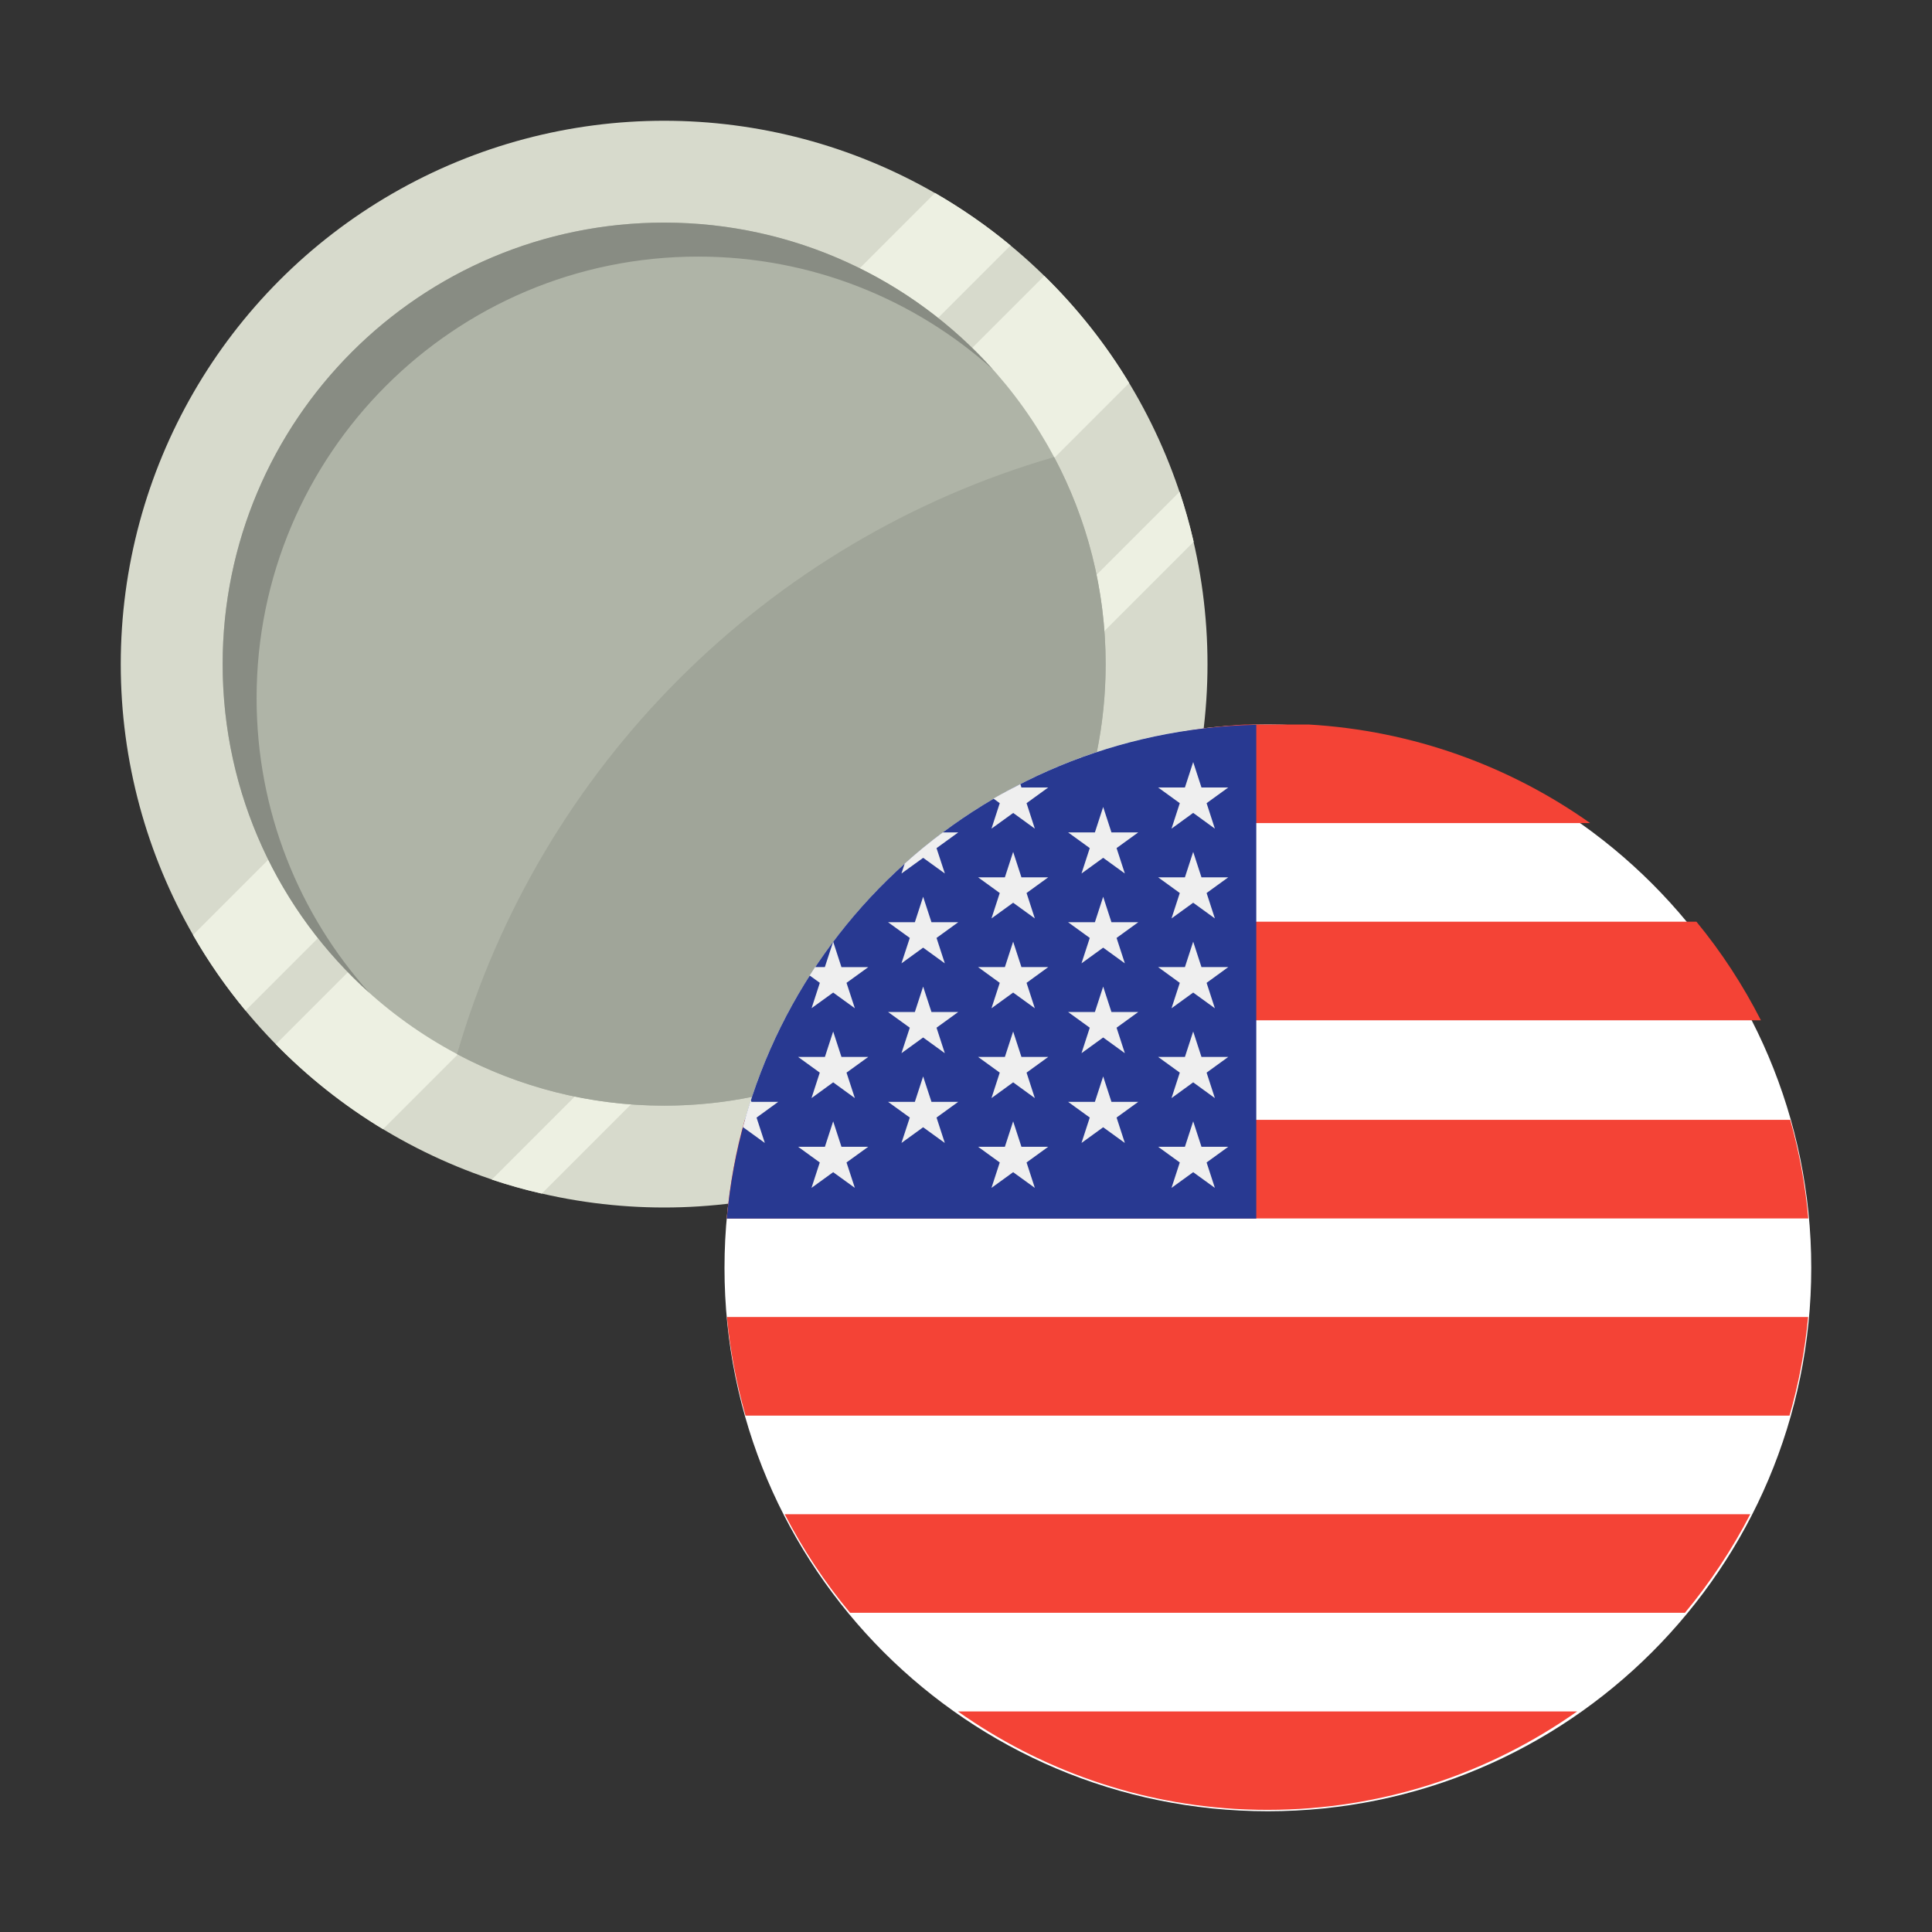 <svg xmlns="http://www.w3.org/2000/svg" width="32" height="32" viewBox="0 0 32 32">
    <rect x="0" y="0" width="32" height="32" fill="#333333" stroke="none"/>
    <g fill="none" fill-rule="evenodd">
        <g>
            <g>
                <g>
                    <g>
                        <g>
                            <g>
                                <g>
                                    <g transform="translate(-605, -1892) translate(0, 1273) translate(324, 498) translate(0, 48) translate(154, 25) translate(0, 48) translate(127, 0) translate(2, 2)">
                                        <circle cx="9" cy="9" r="9" fill="#D7DACC" fill-rule="nonzero"/>
                                        <path fill="#EDF0E2" fill-rule="nonzero" d="M14.738 2.066c-.39-.324-.81-.615-1.251-.87l-12.29 12.29c.254.443.545.861.87 1.252L14.737 2.066zM4.344 16.703c-.65-.393-1.247-.867-1.775-1.407L15.296 2.569c.54.528 1.014 1.125 1.407 1.775l-12.36 12.36zM6.973 17.77c-.281-.064-.558-.142-.828-.232L17.538 6.145c.09.27.168.547.233.828L6.973 17.77z"/>
                                        <g fill-rule="nonzero" transform="translate(1, 1)">
                                            <circle cx="8" cy="8" r="7.313" fill="#AFB4A7"/>
                                            <path fill="#A0A599" d="M8 15.313c4.039 0 7.313-3.274 7.313-7.313 0-1.24-.309-2.407-.853-3.43C9.7 5.948 5.948 9.7 4.57 14.46c1.023.544 2.19.853 3.43.853z"/>
                                        </g>
                                        <path fill="#888C83" fill-rule="nonzero" d="M14.444 4.118C13.15 2.957 11.44 2.25 9.562 2.25c-4.038 0-7.312 3.274-7.312 7.313 0 1.876.707 3.587 1.868 4.881-1.492-1.338-2.43-3.282-2.43-5.444C1.688 4.961 4.96 1.687 9 1.687c2.162 0 4.106.94 5.444 2.431z"/>
                                        <path fill="#FFF" fill-rule="nonzero" d="M10 19c0-4.97 4.03-9 9-9s9 4.03 9 9-4.03 9-9 9-9-4.03-9-9z"/>
                                        <path fill="#F44336" d="M18.62 10c-1.734.1-3.335.69-4.668 1.633h10.386C23.005 10.69 21.405 10.1 19.671 10H18.62zm-6.428 3.266c-.412.501-.77 1.049-1.067 1.633h16.041c-.298-.584-.655-1.132-1.068-1.633H12.192zm-2.155 4.915c.05-.56.15-1.106.298-1.633h17.317c.148.527.25 1.072.299 1.633H10.037zm.003 1.633c.053.561.158 1.107.308 1.633H27.64c.151-.526.256-1.072.308-1.633H10.041zm2.04 4.899c-.419-.501-.781-1.049-1.083-1.633H26.99c-.302.584-.665 1.132-1.082 1.633H12.08zm6.533 3.256l.028.001.027.001c.108.004.217.006.326.006 1.907 0 3.673-.604 5.128-1.63H13.866c1.357.958 2.986 1.547 4.747 1.622z"/>
                                        <path fill="#283991" fill-rule="nonzero" d="M18.808 10.005c-4.609.094-8.365 3.652-8.77 8.179h8.77v-8.18z"/>
                                        <path fill="#EFEFEF" fill-rule="nonzero" d="M11.8 15.085L11.937 15.506 12.381 15.506 12.021 15.766 12.159 16.188 11.8 15.927 11.441 16.188 11.578 15.766 11.219 15.506 11.663 15.506zM11.8 16.573L11.937 16.994 12.381 16.994 12.021 17.254 12.159 17.675 11.8 17.415 11.441 17.675 11.578 17.254 11.219 16.994 11.663 16.994zM13.29 12.853L13.428 13.275 13.871 13.275 13.512 13.535 13.649 13.956 13.29 13.696 12.931 13.956 13.069 13.535 12.709 13.275 13.153 13.275zM13.29 14.341L13.428 14.762 13.871 14.762 13.512 15.022 13.649 15.444 13.29 15.184 12.931 15.444 13.069 15.022 12.709 14.762 13.153 14.762zM13.29 15.829L13.428 16.25 13.871 16.25 13.512 16.51 13.649 16.931 13.29 16.671 12.931 16.931 13.069 16.51 12.709 16.25 13.153 16.25zM10.668 16.931l-.137-.42.359-.261h-.444l-.01-.03c-.049.15-.093.302-.133.456l.006-.005.359.26zM11.44 14.7l.36-.26.359.26-.138-.421.36-.26h-.444l-.137-.422-.138.421H11.5l-.09.139.169.122-.137.421zM13.29 12.208l.36.26-.138-.42.36-.261h-.257c-.218.162-.428.334-.63.516l-.054.165.36-.26zM14.422 11.725l.36-.26.358.26-.137-.422.359-.26h-.444l-.018-.056c-.15.076-.3.156-.445.24l.104.076-.137.422zM14.781 12.11L14.918 12.531 15.362 12.531 15.003 12.791 15.14 13.212 14.781 12.952 14.422 13.212 14.559 12.791 14.2 12.531 14.644 12.531zM14.781 13.597L14.918 14.018 15.362 14.018 15.003 14.279 15.14 14.7 14.781 14.44 14.422 14.7 14.559 14.279 14.2 14.018 14.644 14.018zM14.781 15.085L14.918 15.506 15.362 15.506 15.003 15.766 15.14 16.188 14.781 15.927 14.422 16.188 14.559 15.766 14.2 15.506 14.644 15.506zM14.781 16.573L14.918 16.994 15.362 16.994 15.003 17.254 15.14 17.675 14.781 17.415 14.422 17.675 14.559 17.254 14.2 16.994 14.644 16.994zM16.272 11.366L16.409 11.787 16.853 11.787 16.494 12.047 16.631 12.468 16.272 12.208 15.913 12.468 16.05 12.047 15.691 11.787 16.135 11.787zM16.272 12.853L16.409 13.275 16.853 13.275 16.494 13.535 16.631 13.956 16.272 13.696 15.913 13.956 16.05 13.535 15.691 13.275 16.135 13.275zM16.272 14.341L16.409 14.762 16.853 14.762 16.494 15.022 16.631 15.444 16.272 15.184 15.913 15.444 16.05 15.022 15.691 14.762 16.135 14.762zM16.272 15.829L16.409 16.25 16.853 16.25 16.494 16.51 16.631 16.931 16.272 16.671 15.913 16.931 16.05 16.51 15.691 16.25 16.135 16.25zM17.763 10.622L17.9 11.043 18.344 11.043 17.985 11.303 18.122 11.725 17.763 11.464 17.404 11.725 17.541 11.303 17.182 11.043 17.626 11.043zM17.763 12.11L17.9 12.531 18.344 12.531 17.985 12.791 18.122 13.212 17.763 12.952 17.404 13.212 17.541 12.791 17.182 12.531 17.626 12.531zM17.763 13.597L17.9 14.018 18.344 14.018 17.985 14.279 18.122 14.7 17.763 14.44 17.404 14.7 17.541 14.279 17.182 14.018 17.626 14.018zM17.763 15.085L17.9 15.506 18.344 15.506 17.985 15.766 18.122 16.188 17.763 15.927 17.404 16.188 17.541 15.766 17.182 15.506 17.626 15.506zM17.763 16.573L17.9 16.994 18.344 16.994 17.985 17.254 18.122 17.675 17.763 17.415 17.404 17.675 17.541 17.254 17.182 16.994 17.626 16.994z"/>
                                    </g>
                                </g>
                            </g>
                        </g>
                    </g>
                </g>
            </g>
        </g>
    </g>
</svg>
